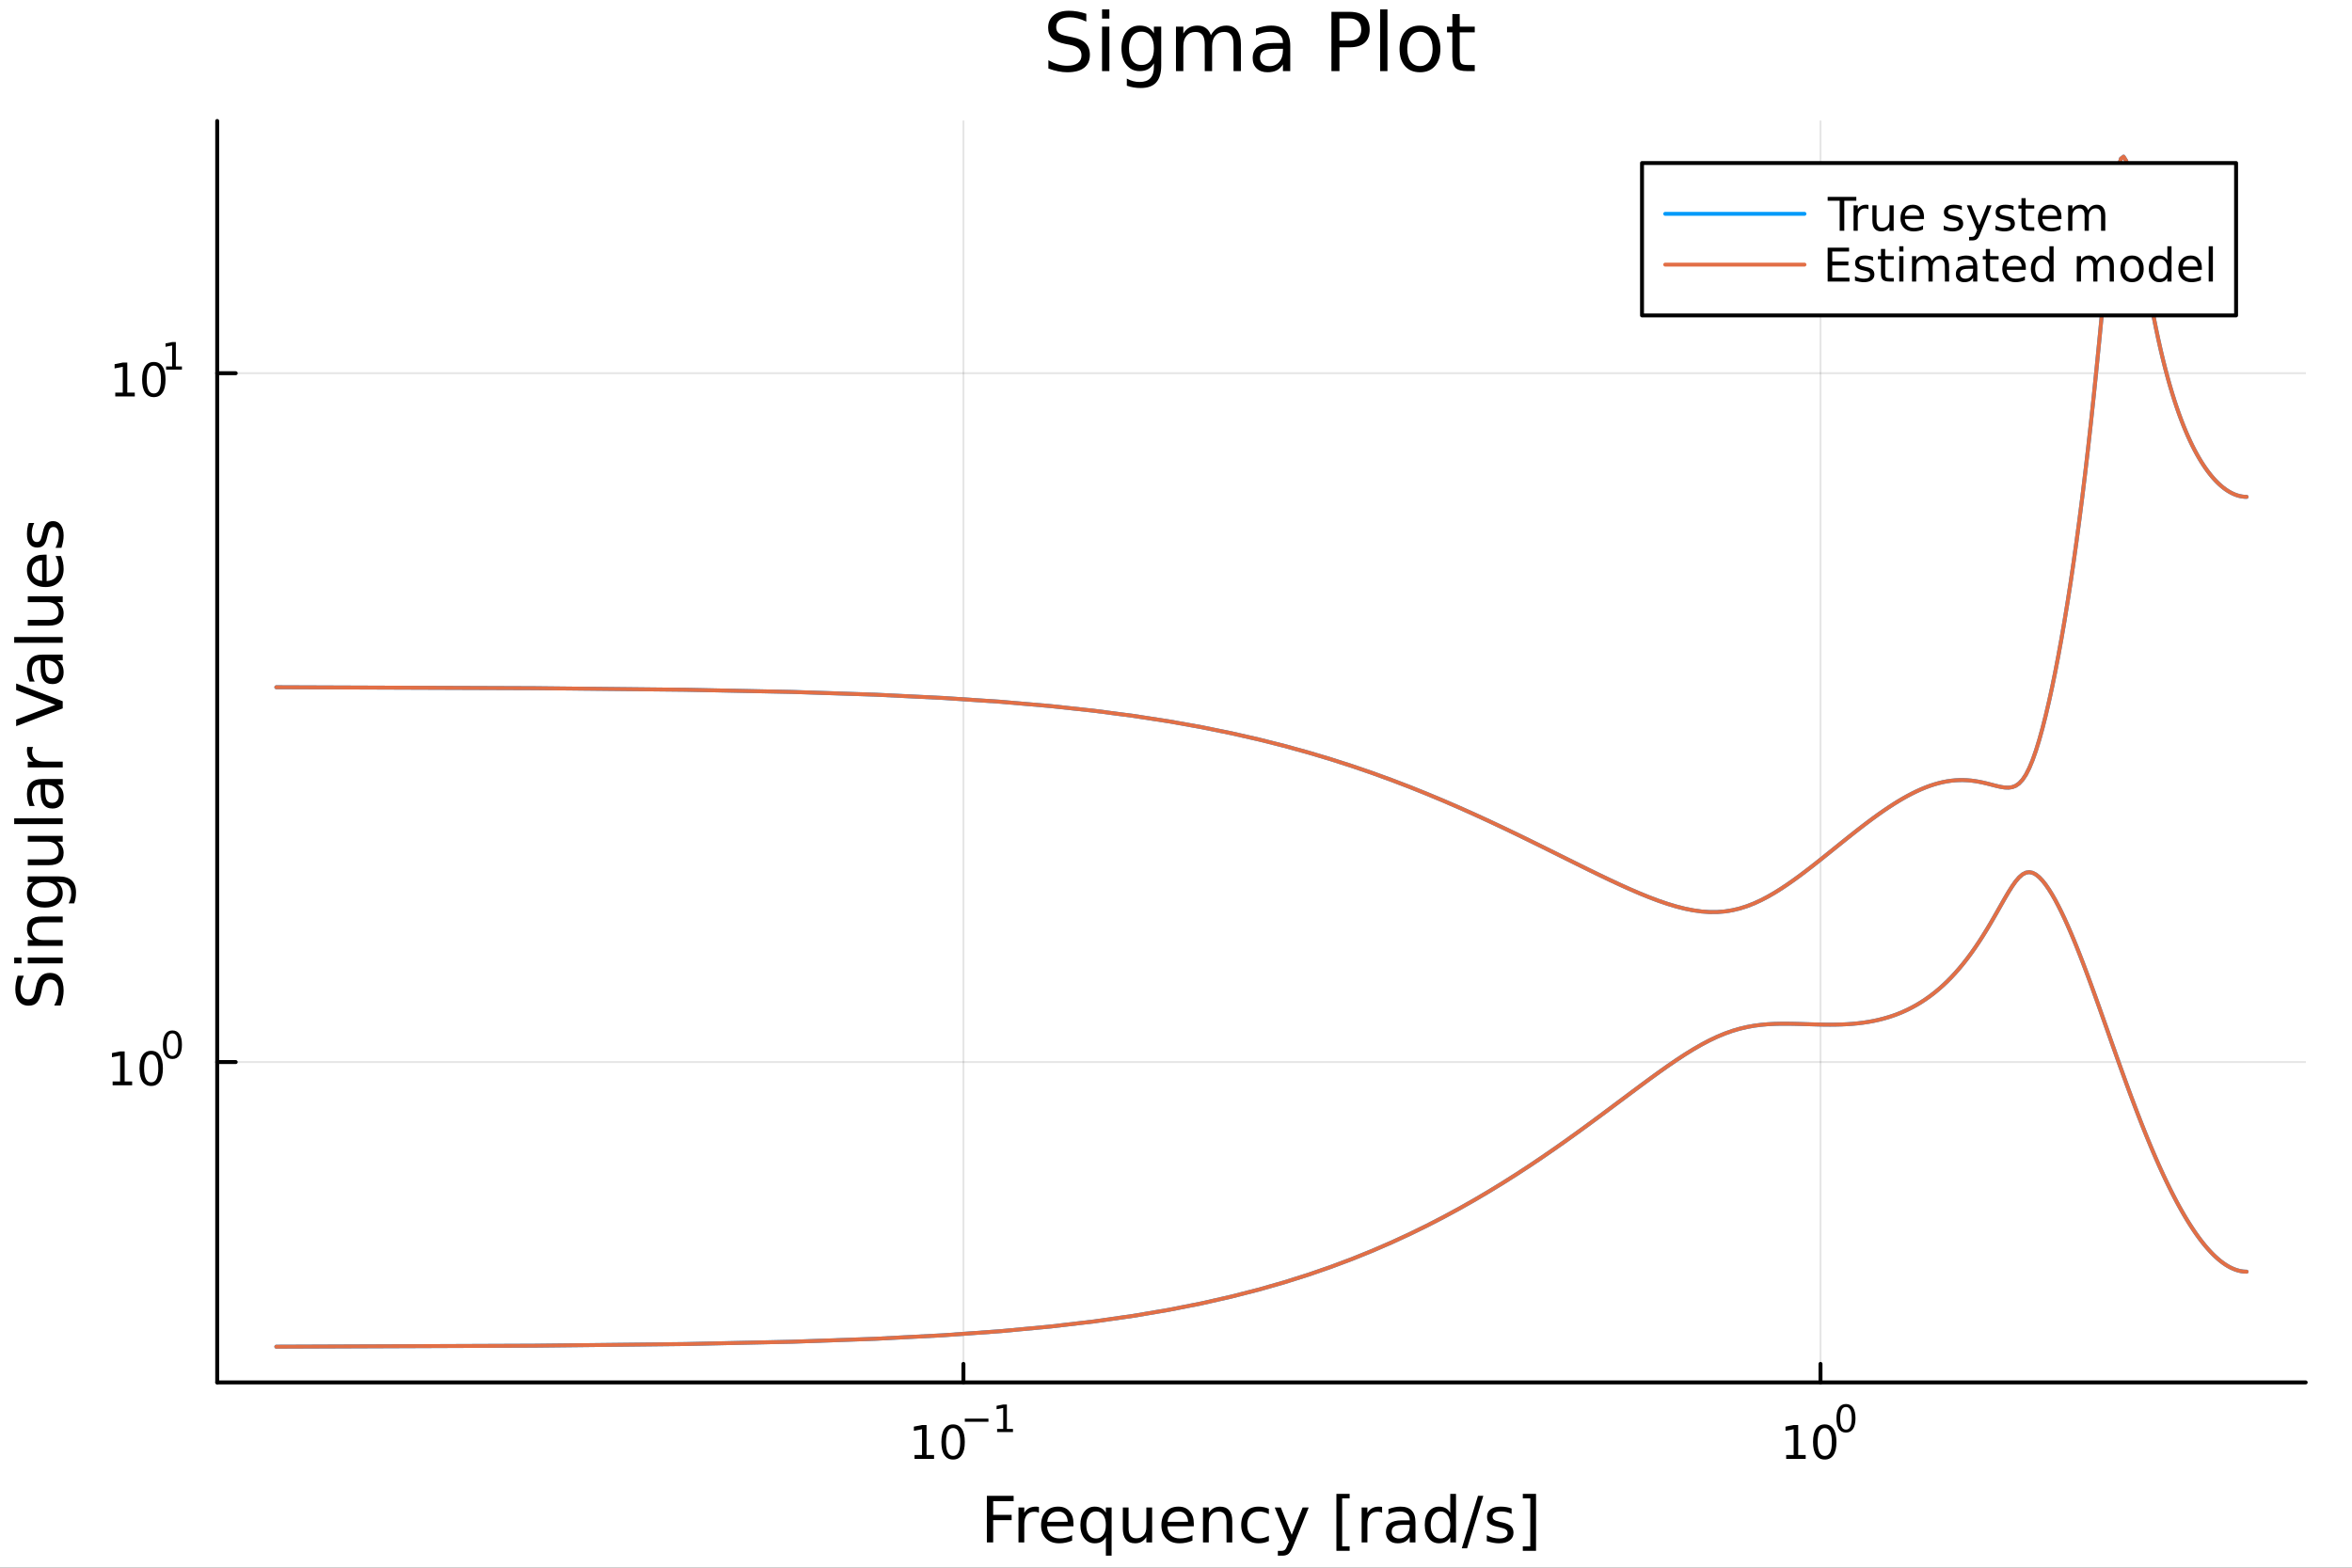 <?xml version="1.0" encoding="utf-8"?>
<svg xmlns="http://www.w3.org/2000/svg" xmlns:xlink="http://www.w3.org/1999/xlink" width="600" height="400" viewBox="0 0 2400 1600">
<rect x="0" y="0" width="2400" height="1600" fill="#333333" stroke="none"/>
<defs>
  <clipPath id="clip430">
    <rect x="0" y="0" width="2400" height="1600"/>
  </clipPath>
</defs>
<path clip-path="url(#clip430)" d="M0 1600 L2400 1600 L2400 0 L0 0  Z" fill="#ffffff" fill-rule="evenodd" fill-opacity="1"/>
<defs>
  <clipPath id="clip431">
    <rect x="480" y="0" width="1681" height="1600"/>
  </clipPath>
</defs>
<path clip-path="url(#clip430)" d="M221.637 1410.9 L2352.76 1410.9 L2352.76 123.472 L221.637 123.472  Z" fill="#ffffff" fill-rule="evenodd" fill-opacity="1"/>
<defs>
  <clipPath id="clip432">
    <rect x="221" y="123" width="2132" height="1288"/>
  </clipPath>
</defs>
<polyline clip-path="url(#clip432)" style="stroke:#000000; stroke-linecap:round; stroke-linejoin:round; stroke-width:2; stroke-opacity:0.1; fill:none" points="983.091,1410.9 983.091,123.472 "/>
<polyline clip-path="url(#clip432)" style="stroke:#000000; stroke-linecap:round; stroke-linejoin:round; stroke-width:2; stroke-opacity:0.1; fill:none" points="1857.65,1410.9 1857.65,123.472 "/>
<polyline clip-path="url(#clip432)" style="stroke:#000000; stroke-linecap:round; stroke-linejoin:round; stroke-width:2; stroke-opacity:0.1; fill:none" points="221.637,1083.95 2352.76,1083.95 "/>
<polyline clip-path="url(#clip432)" style="stroke:#000000; stroke-linecap:round; stroke-linejoin:round; stroke-width:2; stroke-opacity:0.1; fill:none" points="221.637,380.91 2352.76,380.91 "/>
<polyline clip-path="url(#clip430)" style="stroke:#000000; stroke-linecap:round; stroke-linejoin:round; stroke-width:4; stroke-opacity:1; fill:none" points="221.637,1410.9 2352.76,1410.9 "/>
<polyline clip-path="url(#clip430)" style="stroke:#000000; stroke-linecap:round; stroke-linejoin:round; stroke-width:4; stroke-opacity:1; fill:none" points="983.091,1410.9 983.091,1392 "/>
<polyline clip-path="url(#clip430)" style="stroke:#000000; stroke-linecap:round; stroke-linejoin:round; stroke-width:4; stroke-opacity:1; fill:none" points="1857.65,1410.9 1857.65,1392 "/>
<path clip-path="url(#clip430)" d="M933.206 1485.02 L940.845 1485.02 L940.845 1458.66 L932.535 1460.32 L932.535 1456.06 L940.799 1454.4 L945.475 1454.4 L945.475 1485.02 L953.113 1485.02 L953.113 1488.96 L933.206 1488.96 L933.206 1485.02 Z" fill="#000000" fill-rule="nonzero" fill-opacity="1" /><path clip-path="url(#clip430)" d="M972.558 1457.48 Q968.947 1457.48 967.118 1461.04 Q965.312 1464.58 965.312 1471.71 Q965.312 1478.82 967.118 1482.38 Q968.947 1485.92 972.558 1485.92 Q976.192 1485.92 977.998 1482.38 Q979.826 1478.82 979.826 1471.71 Q979.826 1464.58 977.998 1461.04 Q976.192 1457.48 972.558 1457.48 M972.558 1453.77 Q978.368 1453.77 981.424 1458.38 Q984.502 1462.96 984.502 1471.71 Q984.502 1480.44 981.424 1485.04 Q978.368 1489.63 972.558 1489.63 Q966.748 1489.63 963.669 1485.04 Q960.613 1480.44 960.613 1471.71 Q960.613 1462.96 963.669 1458.38 Q966.748 1453.77 972.558 1453.77 Z" fill="#000000" fill-rule="nonzero" fill-opacity="1" /><path clip-path="url(#clip430)" d="M984.502 1447.87 L1008.61 1447.87 L1008.61 1451.07 L984.502 1451.07 L984.502 1447.87 Z" fill="#000000" fill-rule="nonzero" fill-opacity="1" /><path clip-path="url(#clip430)" d="M1017.47 1458.35 L1023.68 1458.35 L1023.68 1436.93 L1016.93 1438.28 L1016.93 1434.82 L1023.64 1433.47 L1027.44 1433.47 L1027.44 1458.35 L1033.65 1458.35 L1033.65 1461.55 L1017.47 1461.55 L1017.47 1458.35 Z" fill="#000000" fill-rule="nonzero" fill-opacity="1" /><path clip-path="url(#clip430)" d="M1822.64 1485.02 L1830.27 1485.02 L1830.27 1458.66 L1821.96 1460.32 L1821.96 1456.06 L1830.23 1454.4 L1834.9 1454.4 L1834.9 1485.02 L1842.54 1485.02 L1842.54 1488.96 L1822.64 1488.96 L1822.64 1485.02 Z" fill="#000000" fill-rule="nonzero" fill-opacity="1" /><path clip-path="url(#clip430)" d="M1861.99 1457.48 Q1858.38 1457.48 1856.55 1461.04 Q1854.74 1464.58 1854.74 1471.71 Q1854.74 1478.82 1856.55 1482.38 Q1858.38 1485.92 1861.99 1485.92 Q1865.62 1485.92 1867.43 1482.38 Q1869.26 1478.82 1869.26 1471.71 Q1869.26 1464.58 1867.43 1461.04 Q1865.62 1457.48 1861.99 1457.48 M1861.99 1453.77 Q1867.8 1453.77 1870.85 1458.38 Q1873.93 1462.96 1873.93 1471.71 Q1873.93 1480.44 1870.85 1485.04 Q1867.8 1489.63 1861.99 1489.63 Q1856.18 1489.63 1853.1 1485.04 Q1850.04 1480.44 1850.04 1471.71 Q1850.04 1462.96 1853.1 1458.38 Q1856.18 1453.77 1861.99 1453.77 Z" fill="#000000" fill-rule="nonzero" fill-opacity="1" /><path clip-path="url(#clip430)" d="M1883.64 1435.97 Q1880.7 1435.97 1879.22 1438.86 Q1877.75 1441.74 1877.75 1447.53 Q1877.75 1453.31 1879.22 1456.2 Q1880.7 1459.08 1883.64 1459.08 Q1886.59 1459.08 1888.06 1456.2 Q1889.54 1453.31 1889.54 1447.53 Q1889.54 1441.74 1888.06 1438.86 Q1886.59 1435.97 1883.64 1435.97 M1883.64 1432.96 Q1888.36 1432.96 1890.84 1436.7 Q1893.34 1440.43 1893.34 1447.53 Q1893.34 1454.62 1890.84 1458.37 Q1888.36 1462.09 1883.64 1462.09 Q1878.92 1462.09 1876.41 1458.37 Q1873.93 1454.62 1873.93 1447.53 Q1873.93 1440.43 1876.41 1436.7 Q1878.92 1432.96 1883.64 1432.96 Z" fill="#000000" fill-rule="nonzero" fill-opacity="1" /><path clip-path="url(#clip430)" d="M1007.01 1526.67 L1034.32 1526.67 L1034.32 1532.08 L1013.44 1532.08 L1013.44 1546.08 L1032.28 1546.08 L1032.28 1551.49 L1013.44 1551.49 L1013.44 1574.19 L1007.01 1574.19 L1007.01 1526.67 Z" fill="#000000" fill-rule="nonzero" fill-opacity="1" /><path clip-path="url(#clip430)" d="M1060.16 1544.01 Q1059.18 1543.44 1058 1543.18 Q1056.85 1542.9 1055.45 1542.9 Q1050.49 1542.9 1047.81 1546.14 Q1045.17 1549.36 1045.17 1555.41 L1045.17 1574.19 L1039.28 1574.19 L1039.28 1538.54 L1045.17 1538.54 L1045.17 1544.08 Q1047.02 1540.83 1049.98 1539.27 Q1052.94 1537.68 1057.17 1537.68 Q1057.78 1537.68 1058.51 1537.77 Q1059.24 1537.84 1060.13 1538 L1060.16 1544.01 Z" fill="#000000" fill-rule="nonzero" fill-opacity="1" /><path clip-path="url(#clip430)" d="M1095.37 1554.9 L1095.37 1557.76 L1068.44 1557.76 Q1068.82 1563.81 1072.07 1566.99 Q1075.35 1570.14 1081.17 1570.14 Q1084.54 1570.14 1087.7 1569.32 Q1090.88 1568.49 1094 1566.83 L1094 1572.37 Q1090.85 1573.71 1087.54 1574.41 Q1084.23 1575.11 1080.82 1575.11 Q1072.29 1575.11 1067.29 1570.14 Q1062.33 1565.18 1062.33 1556.71 Q1062.33 1547.96 1067.04 1542.83 Q1071.78 1537.68 1079.8 1537.68 Q1087 1537.68 1091.16 1542.33 Q1095.37 1546.94 1095.37 1554.9 M1089.51 1553.18 Q1089.45 1548.37 1086.8 1545.51 Q1084.19 1542.64 1079.87 1542.64 Q1074.96 1542.64 1072 1545.41 Q1069.08 1548.18 1068.63 1553.21 L1089.51 1553.18 Z" fill="#000000" fill-rule="nonzero" fill-opacity="1" /><path clip-path="url(#clip430)" d="M1108.48 1556.39 Q1108.48 1562.85 1111.12 1566.55 Q1113.79 1570.21 1118.44 1570.21 Q1123.09 1570.21 1125.76 1566.55 Q1128.44 1562.85 1128.44 1556.39 Q1128.44 1549.93 1125.76 1546.27 Q1123.09 1542.58 1118.44 1542.58 Q1113.79 1542.58 1111.12 1546.27 Q1108.48 1549.93 1108.48 1556.39 M1128.44 1568.84 Q1126.59 1572.02 1123.76 1573.58 Q1120.96 1575.11 1117.01 1575.11 Q1110.55 1575.11 1106.47 1569.95 Q1102.43 1564.8 1102.43 1556.39 Q1102.43 1547.99 1106.47 1542.83 Q1110.55 1537.68 1117.01 1537.68 Q1120.96 1537.68 1123.76 1539.24 Q1126.59 1540.77 1128.44 1543.95 L1128.44 1538.54 L1134.29 1538.54 L1134.29 1587.74 L1128.44 1587.74 L1128.44 1568.84 Z" fill="#000000" fill-rule="nonzero" fill-opacity="1" /><path clip-path="url(#clip430)" d="M1145.75 1560.12 L1145.75 1538.54 L1151.61 1538.54 L1151.61 1559.89 Q1151.61 1564.96 1153.58 1567.5 Q1155.55 1570.02 1159.5 1570.02 Q1164.24 1570.02 1166.98 1566.99 Q1169.75 1563.97 1169.75 1558.75 L1169.75 1538.54 L1175.61 1538.54 L1175.61 1574.19 L1169.75 1574.19 L1169.75 1568.71 Q1167.62 1571.96 1164.78 1573.55 Q1161.98 1575.11 1158.26 1575.11 Q1152.12 1575.11 1148.93 1571.29 Q1145.75 1567.47 1145.75 1560.12 M1160.49 1537.68 L1160.49 1537.68 Z" fill="#000000" fill-rule="nonzero" fill-opacity="1" /><path clip-path="url(#clip430)" d="M1218.16 1554.9 L1218.16 1557.76 L1191.23 1557.76 Q1191.62 1563.81 1194.86 1566.99 Q1198.14 1570.14 1203.96 1570.14 Q1207.34 1570.14 1210.49 1569.32 Q1213.67 1568.49 1216.79 1566.83 L1216.79 1572.37 Q1213.64 1573.71 1210.33 1574.41 Q1207.02 1575.11 1203.61 1575.11 Q1195.08 1575.11 1190.09 1570.14 Q1185.12 1565.18 1185.12 1556.71 Q1185.12 1547.96 1189.83 1542.83 Q1194.58 1537.68 1202.6 1537.68 Q1209.79 1537.68 1213.96 1542.33 Q1218.16 1546.94 1218.16 1554.9 M1212.3 1553.18 Q1212.24 1548.37 1209.6 1545.51 Q1206.99 1542.64 1202.66 1542.64 Q1197.76 1542.64 1194.8 1545.41 Q1191.87 1548.18 1191.42 1553.21 L1212.3 1553.18 Z" fill="#000000" fill-rule="nonzero" fill-opacity="1" /><path clip-path="url(#clip430)" d="M1257.4 1552.67 L1257.4 1574.19 L1251.55 1574.19 L1251.55 1552.86 Q1251.55 1547.8 1249.58 1545.29 Q1247.6 1542.77 1243.66 1542.77 Q1238.91 1542.77 1236.18 1545.79 Q1233.44 1548.82 1233.44 1554.04 L1233.44 1574.19 L1227.55 1574.19 L1227.55 1538.54 L1233.44 1538.54 L1233.44 1544.08 Q1235.54 1540.86 1238.37 1539.27 Q1241.24 1537.68 1244.96 1537.68 Q1251.1 1537.68 1254.25 1541.5 Q1257.4 1545.29 1257.4 1552.67 Z" fill="#000000" fill-rule="nonzero" fill-opacity="1" /><path clip-path="url(#clip430)" d="M1294.74 1539.91 L1294.74 1545.38 Q1292.26 1544.01 1289.74 1543.34 Q1287.26 1542.64 1284.71 1542.64 Q1279.02 1542.64 1275.87 1546.27 Q1272.71 1549.87 1272.71 1556.39 Q1272.71 1562.92 1275.87 1566.55 Q1279.02 1570.14 1284.71 1570.14 Q1287.26 1570.14 1289.74 1569.47 Q1292.26 1568.77 1294.74 1567.41 L1294.74 1572.82 Q1292.29 1573.96 1289.65 1574.54 Q1287.04 1575.11 1284.08 1575.11 Q1276.02 1575.11 1271.28 1570.05 Q1266.54 1564.99 1266.54 1556.39 Q1266.54 1547.67 1271.31 1542.68 Q1276.12 1537.68 1284.46 1537.68 Q1287.16 1537.68 1289.74 1538.25 Q1292.32 1538.79 1294.74 1539.91 Z" fill="#000000" fill-rule="nonzero" fill-opacity="1" /><path clip-path="url(#clip430)" d="M1319.76 1577.5 Q1317.27 1583.86 1314.92 1585.8 Q1312.56 1587.74 1308.62 1587.74 L1303.94 1587.74 L1303.94 1582.84 L1307.38 1582.84 Q1309.79 1582.84 1311.13 1581.7 Q1312.47 1580.55 1314.09 1576.29 L1315.14 1573.61 L1300.72 1538.54 L1306.93 1538.54 L1318.07 1566.42 L1329.21 1538.54 L1335.42 1538.54 L1319.76 1577.5 Z" fill="#000000" fill-rule="nonzero" fill-opacity="1" /><path clip-path="url(#clip430)" d="M1363.68 1524.66 L1377.18 1524.66 L1377.18 1529.21 L1369.54 1529.21 L1369.54 1578.23 L1377.18 1578.23 L1377.18 1582.78 L1363.68 1582.78 L1363.68 1524.66 Z" fill="#000000" fill-rule="nonzero" fill-opacity="1" /><path clip-path="url(#clip430)" d="M1410.31 1544.01 Q1409.32 1543.44 1408.14 1543.18 Q1407 1542.9 1405.6 1542.9 Q1400.63 1542.9 1397.96 1546.14 Q1395.32 1549.36 1395.32 1555.41 L1395.32 1574.19 L1389.43 1574.19 L1389.43 1538.54 L1395.32 1538.54 L1395.32 1544.08 Q1397.16 1540.83 1400.12 1539.27 Q1403.08 1537.68 1407.32 1537.68 Q1407.92 1537.68 1408.65 1537.77 Q1409.39 1537.84 1410.28 1538 L1410.31 1544.01 Z" fill="#000000" fill-rule="nonzero" fill-opacity="1" /><path clip-path="url(#clip430)" d="M1432.65 1556.27 Q1425.56 1556.27 1422.82 1557.89 Q1420.08 1559.51 1420.08 1563.43 Q1420.08 1566.55 1422.12 1568.39 Q1424.19 1570.21 1427.72 1570.21 Q1432.59 1570.21 1435.52 1566.77 Q1438.48 1563.3 1438.48 1557.57 L1438.48 1556.27 L1432.65 1556.27 M1444.33 1553.85 L1444.33 1574.19 L1438.48 1574.19 L1438.48 1568.77 Q1436.47 1572.02 1433.48 1573.58 Q1430.49 1575.11 1426.16 1575.11 Q1420.69 1575.11 1417.44 1572.05 Q1414.22 1568.97 1414.22 1563.81 Q1414.22 1557.79 1418.23 1554.74 Q1422.28 1551.68 1430.27 1551.68 L1438.48 1551.68 L1438.48 1551.11 Q1438.48 1547.07 1435.8 1544.87 Q1433.16 1542.64 1428.36 1542.64 Q1425.3 1542.64 1422.4 1543.38 Q1419.51 1544.11 1416.83 1545.57 L1416.83 1540.16 Q1420.05 1538.92 1423.07 1538.31 Q1426.1 1537.68 1428.96 1537.68 Q1436.7 1537.68 1440.51 1541.69 Q1444.33 1545.7 1444.33 1553.85 Z" fill="#000000" fill-rule="nonzero" fill-opacity="1" /><path clip-path="url(#clip430)" d="M1479.85 1543.95 L1479.85 1524.66 L1485.71 1524.66 L1485.71 1574.19 L1479.85 1574.19 L1479.85 1568.84 Q1478.01 1572.02 1475.18 1573.58 Q1472.37 1575.11 1468.43 1575.11 Q1461.97 1575.11 1457.89 1569.95 Q1453.85 1564.8 1453.85 1556.39 Q1453.85 1547.99 1457.89 1542.83 Q1461.97 1537.68 1468.43 1537.68 Q1472.37 1537.68 1475.18 1539.24 Q1478.01 1540.77 1479.85 1543.95 M1459.9 1556.39 Q1459.9 1562.85 1462.54 1566.55 Q1465.21 1570.21 1469.86 1570.21 Q1474.51 1570.21 1477.18 1566.55 Q1479.85 1562.85 1479.85 1556.39 Q1479.85 1549.93 1477.18 1546.27 Q1474.51 1542.58 1469.86 1542.58 Q1465.21 1542.58 1462.54 1546.27 Q1459.9 1549.93 1459.9 1556.39 Z" fill="#000000" fill-rule="nonzero" fill-opacity="1" /><path clip-path="url(#clip430)" d="M1508.18 1526.67 L1513.59 1526.67 L1497.04 1580.23 L1491.63 1580.23 L1508.18 1526.67 Z" fill="#000000" fill-rule="nonzero" fill-opacity="1" /><path clip-path="url(#clip430)" d="M1542.46 1539.59 L1542.46 1545.13 Q1539.98 1543.85 1537.31 1543.22 Q1534.63 1542.58 1531.77 1542.58 Q1527.41 1542.58 1525.21 1543.92 Q1523.05 1545.25 1523.05 1547.93 Q1523.05 1549.96 1524.61 1551.14 Q1526.17 1552.29 1530.88 1553.34 L1532.88 1553.78 Q1539.12 1555.12 1541.73 1557.57 Q1544.37 1559.99 1544.37 1564.35 Q1544.37 1569.32 1540.42 1572.21 Q1536.51 1575.11 1529.63 1575.11 Q1526.77 1575.11 1523.65 1574.54 Q1520.56 1573.99 1517.13 1572.88 L1517.13 1566.83 Q1520.37 1568.52 1523.52 1569.38 Q1526.67 1570.21 1529.76 1570.21 Q1533.9 1570.21 1536.13 1568.81 Q1538.36 1567.37 1538.36 1564.8 Q1538.36 1562.41 1536.73 1561.14 Q1535.14 1559.86 1529.7 1558.68 L1527.66 1558.21 Q1522.22 1557.06 1519.8 1554.71 Q1517.38 1552.32 1517.38 1548.18 Q1517.38 1543.15 1520.95 1540.42 Q1524.51 1537.68 1531.07 1537.68 Q1534.31 1537.68 1537.18 1538.16 Q1540.04 1538.63 1542.46 1539.59 Z" fill="#000000" fill-rule="nonzero" fill-opacity="1" /><path clip-path="url(#clip430)" d="M1567.38 1524.66 L1567.38 1582.78 L1553.89 1582.78 L1553.89 1578.23 L1561.49 1578.23 L1561.49 1529.21 L1553.89 1529.21 L1553.89 1524.66 L1567.38 1524.66 Z" fill="#000000" fill-rule="nonzero" fill-opacity="1" /><polyline clip-path="url(#clip430)" style="stroke:#000000; stroke-linecap:round; stroke-linejoin:round; stroke-width:4; stroke-opacity:1; fill:none" points="221.637,1410.9 221.637,123.472 "/>
<polyline clip-path="url(#clip430)" style="stroke:#000000; stroke-linecap:round; stroke-linejoin:round; stroke-width:4; stroke-opacity:1; fill:none" points="221.637,1083.95 240.535,1083.95 "/>
<polyline clip-path="url(#clip430)" style="stroke:#000000; stroke-linecap:round; stroke-linejoin:round; stroke-width:4; stroke-opacity:1; fill:none" points="221.637,380.91 240.535,380.91 "/>
<path clip-path="url(#clip430)" d="M114.931 1103.74 L122.57 1103.74 L122.57 1077.38 L114.26 1079.04 L114.26 1074.78 L122.524 1073.12 L127.2 1073.12 L127.2 1103.74 L134.839 1103.74 L134.839 1107.68 L114.931 1107.68 L114.931 1103.74 Z" fill="#000000" fill-rule="nonzero" fill-opacity="1" /><path clip-path="url(#clip430)" d="M154.283 1076.2 Q150.672 1076.2 148.843 1079.76 Q147.038 1083.3 147.038 1090.43 Q147.038 1097.54 148.843 1101.1 Q150.672 1104.65 154.283 1104.65 Q157.917 1104.65 159.723 1101.1 Q161.552 1097.54 161.552 1090.43 Q161.552 1083.3 159.723 1079.76 Q157.917 1076.2 154.283 1076.2 M154.283 1072.49 Q160.093 1072.49 163.149 1077.1 Q166.227 1081.68 166.227 1090.43 Q166.227 1099.16 163.149 1103.77 Q160.093 1108.35 154.283 1108.35 Q148.473 1108.35 145.394 1103.77 Q142.339 1099.16 142.339 1090.43 Q142.339 1081.68 145.394 1077.1 Q148.473 1072.49 154.283 1072.49 Z" fill="#000000" fill-rule="nonzero" fill-opacity="1" /><path clip-path="url(#clip430)" d="M175.932 1054.69 Q172.998 1054.69 171.512 1057.59 Q170.045 1060.46 170.045 1066.26 Q170.045 1072.03 171.512 1074.93 Q172.998 1077.8 175.932 1077.8 Q178.885 1077.8 180.352 1074.93 Q181.838 1072.03 181.838 1066.26 Q181.838 1060.46 180.352 1057.59 Q178.885 1054.69 175.932 1054.69 M175.932 1051.68 Q180.653 1051.68 183.136 1055.42 Q185.637 1059.15 185.637 1066.26 Q185.637 1073.35 183.136 1077.09 Q180.653 1080.81 175.932 1080.81 Q171.212 1080.81 168.71 1077.09 Q166.227 1073.35 166.227 1066.26 Q166.227 1059.15 168.71 1055.42 Q171.212 1051.68 175.932 1051.68 Z" fill="#000000" fill-rule="nonzero" fill-opacity="1" /><path clip-path="url(#clip430)" d="M117.621 400.702 L125.26 400.702 L125.26 374.337 L116.95 376.003 L116.95 371.744 L125.214 370.077 L129.889 370.077 L129.889 400.702 L137.528 400.702 L137.528 404.637 L117.621 404.637 L117.621 400.702 Z" fill="#000000" fill-rule="nonzero" fill-opacity="1" /><path clip-path="url(#clip430)" d="M156.973 373.156 Q153.362 373.156 151.533 376.721 Q149.727 380.262 149.727 387.392 Q149.727 394.498 151.533 398.063 Q153.362 401.605 156.973 401.605 Q160.607 401.605 162.412 398.063 Q164.241 394.498 164.241 387.392 Q164.241 380.262 162.412 376.721 Q160.607 373.156 156.973 373.156 M156.973 369.452 Q162.783 369.452 165.838 374.059 Q168.917 378.642 168.917 387.392 Q168.917 396.119 165.838 400.725 Q162.783 405.309 156.973 405.309 Q151.162 405.309 148.084 400.725 Q145.028 396.119 145.028 387.392 Q145.028 378.642 148.084 374.059 Q151.162 369.452 156.973 369.452 Z" fill="#000000" fill-rule="nonzero" fill-opacity="1" /><path clip-path="url(#clip430)" d="M169.462 374.03 L175.669 374.03 L175.669 352.608 L168.917 353.962 L168.917 350.501 L175.631 349.147 L179.431 349.147 L179.431 374.03 L185.637 374.03 L185.637 377.227 L169.462 377.227 L169.462 374.03 Z" fill="#000000" fill-rule="nonzero" fill-opacity="1" /><path clip-path="url(#clip430)" d="M18.044 995.825 L24.314 995.825 Q22.563 999.485 21.704 1002.73 Q20.845 1005.98 20.845 1009 Q20.845 1014.25 22.882 1017.12 Q24.919 1019.95 28.674 1019.95 Q31.826 1019.95 33.449 1018.07 Q35.04 1016.16 36.027 1010.88 L36.823 1007 Q38.191 999.803 41.66 996.398 Q45.098 992.96 50.891 992.96 Q57.798 992.96 61.362 997.607 Q64.927 1002.22 64.927 1011.17 Q64.927 1014.54 64.163 1018.36 Q63.399 1022.15 61.904 1026.22 L55.283 1026.22 Q57.479 1022.31 58.593 1018.55 Q59.707 1014.79 59.707 1011.17 Q59.707 1005.66 57.543 1002.67 Q55.379 999.676 51.368 999.676 Q47.867 999.676 45.894 1001.84 Q43.92 1003.97 42.934 1008.87 L42.17 1012.79 Q40.737 1019.98 37.682 1023.2 Q34.626 1026.41 29.184 1026.41 Q22.882 1026.41 19.253 1021.99 Q15.625 1017.53 15.625 1009.73 Q15.625 1006.39 16.23 1002.92 Q16.834 999.453 18.044 995.825 Z" fill="#000000" fill-rule="nonzero" fill-opacity="1" /><path clip-path="url(#clip430)" d="M28.356 983.189 L28.356 977.332 L64.004 977.332 L64.004 983.189 L28.356 983.189 M14.479 983.189 L14.479 977.332 L21.895 977.332 L21.895 983.189 L14.479 983.189 Z" fill="#000000" fill-rule="nonzero" fill-opacity="1" /><path clip-path="url(#clip430)" d="M42.488 935.446 L64.004 935.446 L64.004 941.302 L42.679 941.302 Q37.618 941.302 35.104 943.276 Q32.589 945.249 32.589 949.196 Q32.589 953.938 35.613 956.676 Q38.637 959.413 43.857 959.413 L64.004 959.413 L64.004 965.301 L28.356 965.301 L28.356 959.413 L33.894 959.413 Q30.68 957.312 29.088 954.479 Q27.497 951.615 27.497 947.891 Q27.497 941.748 31.316 938.597 Q35.104 935.446 42.488 935.446 Z" fill="#000000" fill-rule="nonzero" fill-opacity="1" /><path clip-path="url(#clip430)" d="M45.766 900.307 Q39.401 900.307 35.9 902.949 Q32.398 905.559 32.398 910.301 Q32.398 915.012 35.9 917.654 Q39.401 920.264 45.766 920.264 Q52.1 920.264 55.601 917.654 Q59.103 915.012 59.103 910.301 Q59.103 905.559 55.601 902.949 Q52.1 900.307 45.766 900.307 M59.58 894.451 Q68.683 894.451 73.107 898.493 Q77.563 902.535 77.563 910.874 Q77.563 913.962 77.086 916.699 Q76.64 919.436 75.685 922.014 L69.988 922.014 Q71.388 919.436 72.057 916.922 Q72.725 914.407 72.725 911.797 Q72.725 906.036 69.701 903.172 Q66.71 900.307 60.63 900.307 L57.734 900.307 Q60.885 902.121 62.445 904.954 Q64.004 907.787 64.004 911.734 Q64.004 918.29 59.007 922.301 Q54.01 926.311 45.766 926.311 Q37.491 926.311 32.494 922.301 Q27.497 918.29 27.497 911.734 Q27.497 907.787 29.056 904.954 Q30.616 902.121 33.767 900.307 L28.356 900.307 L28.356 894.451 L59.58 894.451 Z" fill="#000000" fill-rule="nonzero" fill-opacity="1" /><path clip-path="url(#clip430)" d="M49.936 882.993 L28.356 882.993 L28.356 877.136 L49.713 877.136 Q54.774 877.136 57.32 875.163 Q59.835 873.189 59.835 869.243 Q59.835 864.5 56.811 861.763 Q53.787 858.994 48.567 858.994 L28.356 858.994 L28.356 853.137 L64.004 853.137 L64.004 858.994 L58.53 858.994 Q61.776 861.126 63.368 863.959 Q64.927 866.76 64.927 870.484 Q64.927 876.627 61.108 879.81 Q57.288 882.993 49.936 882.993 M27.497 868.256 L27.497 868.256 Z" fill="#000000" fill-rule="nonzero" fill-opacity="1" /><path clip-path="url(#clip430)" d="M14.479 841.074 L14.479 835.218 L64.004 835.218 L64.004 841.074 L14.479 841.074 Z" fill="#000000" fill-rule="nonzero" fill-opacity="1" /><path clip-path="url(#clip430)" d="M46.085 806.763 Q46.085 813.861 47.708 816.598 Q49.331 819.335 53.246 819.335 Q56.365 819.335 58.211 817.298 Q60.026 815.23 60.026 811.697 Q60.026 806.827 56.588 803.899 Q53.119 800.939 47.39 800.939 L46.085 800.939 L46.085 806.763 M43.666 795.082 L64.004 795.082 L64.004 800.939 L58.593 800.939 Q61.84 802.944 63.399 805.936 Q64.927 808.928 64.927 813.256 Q64.927 818.731 61.872 821.977 Q58.784 825.192 53.628 825.192 Q47.612 825.192 44.557 821.181 Q41.501 817.139 41.501 809.15 L41.501 800.939 L40.928 800.939 Q36.886 800.939 34.69 803.612 Q32.462 806.254 32.462 811.06 Q32.462 814.116 33.194 817.012 Q33.926 819.908 35.39 822.582 L29.98 822.582 Q28.738 819.367 28.133 816.344 Q27.497 813.32 27.497 810.455 Q27.497 802.721 31.507 798.902 Q35.518 795.082 43.666 795.082 Z" fill="#000000" fill-rule="nonzero" fill-opacity="1" /><path clip-path="url(#clip430)" d="M33.831 762.362 Q33.258 763.349 33.003 764.527 Q32.717 765.673 32.717 767.073 Q32.717 772.038 35.963 774.712 Q39.178 777.354 45.225 777.354 L64.004 777.354 L64.004 783.242 L28.356 783.242 L28.356 777.354 L33.894 777.354 Q30.648 775.508 29.088 772.547 Q27.497 769.587 27.497 765.354 Q27.497 764.75 27.592 764.017 Q27.656 763.285 27.815 762.394 L33.831 762.362 Z" fill="#000000" fill-rule="nonzero" fill-opacity="1" /><path clip-path="url(#clip430)" d="M64.004 722.99 L16.484 741.133 L16.484 734.417 L56.493 719.362 L16.484 704.275 L16.484 697.591 L64.004 715.702 L64.004 722.99 Z" fill="#000000" fill-rule="nonzero" fill-opacity="1" /><path clip-path="url(#clip430)" d="M46.085 679.767 Q46.085 686.865 47.708 689.602 Q49.331 692.34 53.246 692.34 Q56.365 692.34 58.211 690.303 Q60.026 688.234 60.026 684.701 Q60.026 679.831 56.588 676.903 Q53.119 673.943 47.39 673.943 L46.085 673.943 L46.085 679.767 M43.666 668.086 L64.004 668.086 L64.004 673.943 L58.593 673.943 Q61.84 675.948 63.399 678.94 Q64.927 681.932 64.927 686.26 Q64.927 691.735 61.872 694.981 Q58.784 698.196 53.628 698.196 Q47.612 698.196 44.557 694.186 Q41.501 690.143 41.501 682.154 L41.501 673.943 L40.928 673.943 Q36.886 673.943 34.69 676.616 Q32.462 679.258 32.462 684.064 Q32.462 687.12 33.194 690.016 Q33.926 692.913 35.39 695.586 L29.98 695.586 Q28.738 692.371 28.133 689.348 Q27.497 686.324 27.497 683.459 Q27.497 675.725 31.507 671.906 Q35.518 668.086 43.666 668.086 Z" fill="#000000" fill-rule="nonzero" fill-opacity="1" /><path clip-path="url(#clip430)" d="M14.479 656.023 L14.479 650.167 L64.004 650.167 L64.004 656.023 L14.479 656.023 Z" fill="#000000" fill-rule="nonzero" fill-opacity="1" /><path clip-path="url(#clip430)" d="M49.936 638.518 L28.356 638.518 L28.356 632.661 L49.713 632.661 Q54.774 632.661 57.32 630.688 Q59.835 628.714 59.835 624.768 Q59.835 620.025 56.811 617.288 Q53.787 614.519 48.567 614.519 L28.356 614.519 L28.356 608.662 L64.004 608.662 L64.004 614.519 L58.53 614.519 Q61.776 616.651 63.368 619.484 Q64.927 622.285 64.927 626.009 Q64.927 632.152 61.108 635.335 Q57.288 638.518 49.936 638.518 M27.497 623.781 L27.497 623.781 Z" fill="#000000" fill-rule="nonzero" fill-opacity="1" /><path clip-path="url(#clip430)" d="M44.716 566.108 L47.581 566.108 L47.581 593.035 Q53.628 592.653 56.811 589.406 Q59.962 586.128 59.962 580.303 Q59.962 576.929 59.134 573.778 Q58.307 570.595 56.652 567.476 L62.19 567.476 Q63.527 570.627 64.227 573.937 Q64.927 577.248 64.927 580.653 Q64.927 589.183 59.962 594.18 Q54.997 599.146 46.53 599.146 Q37.777 599.146 32.653 594.435 Q27.497 589.693 27.497 581.672 Q27.497 574.479 32.144 570.309 Q36.759 566.108 44.716 566.108 M42.997 571.964 Q38.191 572.028 35.327 574.67 Q32.462 577.279 32.462 581.608 Q32.462 586.51 35.231 589.47 Q38 592.398 43.029 592.844 L42.997 571.964 Z" fill="#000000" fill-rule="nonzero" fill-opacity="1" /><path clip-path="url(#clip430)" d="M29.407 533.77 L34.945 533.77 Q33.672 536.252 33.035 538.926 Q32.398 541.6 32.398 544.464 Q32.398 548.825 33.735 551.021 Q35.072 553.185 37.746 553.185 Q39.783 553.185 40.96 551.626 Q42.106 550.066 43.157 545.355 L43.602 543.35 Q44.939 537.112 47.39 534.502 Q49.809 531.86 54.169 531.86 Q59.134 531.86 62.031 535.807 Q64.927 539.722 64.927 546.597 Q64.927 549.461 64.354 552.58 Q63.813 555.668 62.699 559.105 L56.652 559.105 Q58.339 555.859 59.198 552.708 Q60.026 549.557 60.026 546.469 Q60.026 542.332 58.625 540.104 Q57.193 537.876 54.615 537.876 Q52.228 537.876 50.955 539.499 Q49.681 541.09 48.504 546.533 L48.026 548.57 Q46.88 554.013 44.525 556.432 Q42.138 558.851 38 558.851 Q32.971 558.851 30.234 555.286 Q27.497 551.721 27.497 545.164 Q27.497 541.918 27.974 539.053 Q28.452 536.189 29.407 533.77 Z" fill="#000000" fill-rule="nonzero" fill-opacity="1" /><path clip-path="url(#clip430)" d="M1108.47 14.081 L1108.47 22.061 Q1103.81 19.833 1099.68 18.739 Q1095.55 17.646 1091.7 17.646 Q1085.02 17.646 1081.37 20.238 Q1077.76 22.831 1077.76 27.611 Q1077.76 31.621 1080.15 33.687 Q1082.59 35.713 1089.31 36.969 L1094.25 37.981 Q1103.41 39.723 1107.74 44.139 Q1112.12 48.514 1112.12 55.886 Q1112.12 64.677 1106.2 69.214 Q1100.33 73.751 1088.95 73.751 Q1084.65 73.751 1079.79 72.778 Q1074.97 71.806 1069.78 69.902 L1069.78 61.477 Q1074.77 64.272 1079.55 65.689 Q1084.33 67.107 1088.95 67.107 Q1095.95 67.107 1099.76 64.353 Q1103.57 61.598 1103.57 56.494 Q1103.57 52.038 1100.81 49.526 Q1098.1 47.015 1091.86 45.759 L1086.88 44.787 Q1077.72 42.964 1073.63 39.075 Q1069.54 35.186 1069.54 28.259 Q1069.54 20.238 1075.17 15.62 Q1080.84 11.002 1090.77 11.002 Q1095.02 11.002 1099.44 11.772 Q1103.85 12.542 1108.47 14.081 Z" fill="#000000" fill-rule="nonzero" fill-opacity="1" /><path clip-path="url(#clip430)" d="M1124.55 27.206 L1132.01 27.206 L1132.01 72.576 L1124.55 72.576 L1124.55 27.206 M1124.55 9.544 L1132.01 9.544 L1132.01 18.983 L1124.55 18.983 L1124.55 9.544 Z" fill="#000000" fill-rule="nonzero" fill-opacity="1" /><path clip-path="url(#clip430)" d="M1177.46 49.364 Q1177.46 41.263 1174.1 36.806 Q1170.77 32.35 1164.74 32.35 Q1158.74 32.35 1155.38 36.806 Q1152.06 41.263 1152.06 49.364 Q1152.06 57.426 1155.38 61.882 Q1158.74 66.338 1164.74 66.338 Q1170.77 66.338 1174.1 61.882 Q1177.46 57.426 1177.46 49.364 M1184.91 66.945 Q1184.91 78.531 1179.77 84.162 Q1174.62 89.833 1164.01 89.833 Q1160.08 89.833 1156.6 89.225 Q1153.11 88.658 1149.83 87.443 L1149.83 80.192 Q1153.11 81.974 1156.31 82.825 Q1159.51 83.675 1162.83 83.675 Q1170.17 83.675 1173.81 79.827 Q1177.46 76.019 1177.46 68.282 L1177.46 64.596 Q1175.15 68.606 1171.54 70.591 Q1167.94 72.576 1162.91 72.576 Q1154.57 72.576 1149.47 66.216 Q1144.36 59.856 1144.36 49.364 Q1144.36 38.832 1149.47 32.472 Q1154.57 26.112 1162.91 26.112 Q1167.94 26.112 1171.54 28.097 Q1175.15 30.082 1177.46 34.092 L1177.46 27.206 L1184.91 27.206 L1184.91 66.945 Z" fill="#000000" fill-rule="nonzero" fill-opacity="1" /><path clip-path="url(#clip430)" d="M1235.59 35.915 Q1238.38 30.892 1242.27 28.502 Q1246.16 26.112 1251.43 26.112 Q1258.52 26.112 1262.36 31.095 Q1266.21 36.037 1266.21 45.192 L1266.21 72.576 L1258.72 72.576 L1258.72 45.435 Q1258.72 38.913 1256.41 35.753 Q1254.1 32.594 1249.36 32.594 Q1243.57 32.594 1240.21 36.442 Q1236.84 40.29 1236.84 46.934 L1236.84 72.576 L1229.35 72.576 L1229.35 45.435 Q1229.35 38.873 1227.04 35.753 Q1224.73 32.594 1219.91 32.594 Q1214.2 32.594 1210.84 36.482 Q1207.47 40.331 1207.47 46.934 L1207.47 72.576 L1199.98 72.576 L1199.98 27.206 L1207.47 27.206 L1207.47 34.254 Q1210.03 30.082 1213.59 28.097 Q1217.16 26.112 1222.06 26.112 Q1227 26.112 1230.44 28.624 Q1233.93 31.135 1235.59 35.915 Z" fill="#000000" fill-rule="nonzero" fill-opacity="1" /><path clip-path="url(#clip430)" d="M1301.7 49.769 Q1292.67 49.769 1289.18 51.835 Q1285.7 53.901 1285.7 58.884 Q1285.7 62.854 1288.29 65.203 Q1290.92 67.512 1295.42 67.512 Q1301.62 67.512 1305.34 63.137 Q1309.11 58.722 1309.11 51.43 L1309.11 49.769 L1301.7 49.769 M1316.57 46.691 L1316.57 72.576 L1309.11 72.576 L1309.11 65.689 Q1306.56 69.821 1302.75 71.806 Q1298.94 73.751 1293.43 73.751 Q1286.47 73.751 1282.34 69.862 Q1278.24 65.933 1278.24 59.37 Q1278.24 51.714 1283.35 47.825 Q1288.49 43.936 1298.66 43.936 L1309.11 43.936 L1309.11 43.207 Q1309.11 38.062 1305.71 35.267 Q1302.35 32.431 1296.23 32.431 Q1292.34 32.431 1288.65 33.363 Q1284.97 34.295 1281.57 36.158 L1281.57 29.272 Q1285.66 27.692 1289.51 26.922 Q1293.35 26.112 1297 26.112 Q1306.84 26.112 1311.7 31.216 Q1316.57 36.32 1316.57 46.691 Z" fill="#000000" fill-rule="nonzero" fill-opacity="1" /><path clip-path="url(#clip430)" d="M1366.8 18.82 L1366.8 41.546 L1377.09 41.546 Q1382.8 41.546 1385.92 38.589 Q1389.04 35.632 1389.04 30.163 Q1389.04 24.735 1385.92 21.778 Q1382.8 18.82 1377.09 18.82 L1366.8 18.82 M1358.61 12.096 L1377.09 12.096 Q1387.25 12.096 1392.44 16.714 Q1397.66 21.292 1397.66 30.163 Q1397.66 39.115 1392.44 43.693 Q1387.25 48.271 1377.09 48.271 L1366.8 48.271 L1366.8 72.576 L1358.61 72.576 L1358.61 12.096 Z" fill="#000000" fill-rule="nonzero" fill-opacity="1" /><path clip-path="url(#clip430)" d="M1408.32 9.544 L1415.77 9.544 L1415.77 72.576 L1408.32 72.576 L1408.32 9.544 Z" fill="#000000" fill-rule="nonzero" fill-opacity="1" /><path clip-path="url(#clip430)" d="M1448.95 32.431 Q1442.95 32.431 1439.47 37.131 Q1435.99 41.789 1435.99 49.931 Q1435.99 58.074 1439.43 62.773 Q1442.91 67.431 1448.95 67.431 Q1454.9 67.431 1458.39 62.732 Q1461.87 58.033 1461.87 49.931 Q1461.87 41.87 1458.39 37.171 Q1454.9 32.431 1448.95 32.431 M1448.95 26.112 Q1458.67 26.112 1464.22 32.431 Q1469.77 38.751 1469.77 49.931 Q1469.77 61.071 1464.22 67.431 Q1458.67 73.751 1448.95 73.751 Q1439.19 73.751 1433.64 67.431 Q1428.13 61.071 1428.13 49.931 Q1428.13 38.751 1433.64 32.431 Q1439.19 26.112 1448.95 26.112 Z" fill="#000000" fill-rule="nonzero" fill-opacity="1" /><path clip-path="url(#clip430)" d="M1489.5 14.324 L1489.5 27.206 L1504.85 27.206 L1504.85 32.999 L1489.5 32.999 L1489.5 57.628 Q1489.5 63.178 1491 64.758 Q1492.54 66.338 1497.2 66.338 L1504.85 66.338 L1504.85 72.576 L1497.2 72.576 Q1488.57 72.576 1485.29 69.376 Q1482 66.135 1482 57.628 L1482 32.999 L1476.54 32.999 L1476.54 27.206 L1482 27.206 L1482 14.324 L1489.5 14.324 Z" fill="#000000" fill-rule="nonzero" fill-opacity="1" /><polyline clip-path="url(#clip432)" style="stroke:#009af9; stroke-linecap:round; stroke-linejoin:round; stroke-width:4; stroke-opacity:1; fill:none" points="281.952,701.401 545.221,702.369 699.224,703.97 808.491,706.185 893.244,708.99 962.493,712.353 1021.04,716.24 1071.76,720.611 1116.5,725.427 1156.51,730.644 1192.71,736.219 1225.76,742.11 1256.16,748.276 1284.31,754.677 1310.52,761.274 1335.03,768.031 1358.06,774.914 1379.77,781.893 1400.3,788.937 1419.78,796.019 1438.31,803.116 1455.98,810.202 1472.87,817.258 1489.03,824.263 1504.54,831.198 1519.43,838.046 1533.77,844.791 1547.58,851.416 1560.91,857.906 1573.79,864.247 1586.24,870.424 1598.3,876.42 1609.99,882.221 1621.32,887.811 1632.33,893.172 1643.03,898.285 1653.44,903.132 1663.57,907.689 1673.44,911.932 1683.05,915.835 1692.43,919.367 1701.58,922.496 1710.52,925.187 1719.25,927.402 1727.79,929.105 1736.14,930.261 1744.3,930.84 1752.3,930.822 1760.13,930.198 1767.81,928.974 1775.33,927.173 1782.7,924.831 1789.94,921.997 1797.04,918.729 1804.01,915.088 1810.85,911.134 1817.57,906.926 1824.18,902.518 1830.67,897.959 1837.06,893.291 1843.33,888.552 1849.51,883.777 1855.59,878.992 1861.57,874.224 1867.46,869.494 1873.26,864.82 1878.97,860.221 1884.59,855.711 1890.14,851.304 1895.6,847.01 1900.99,842.843 1906.3,838.81 1911.54,834.922 1916.71,831.187 1921.81,827.612 1926.84,824.205 1931.8,820.971 1936.71,817.918 1941.54,815.051 1946.32,812.373 1951.04,809.891 1955.7,807.608 1960.3,805.528 1964.85,803.653 1969.35,801.986 1973.79,800.528 1978.18,799.281 1982.52,798.244 1986.81,797.418 1991.06,796.801 1995.25,796.389 1999.41,796.181 2003.51,796.169 2007.57,796.346 2011.59,796.703 2015.57,797.227 2019.51,797.902 2023.4,798.705 2027.26,799.608 2031.08,800.573 2034.85,801.551 2038.6,802.475 2042.3,803.257 2045.97,803.778 2049.61,803.884 2053.21,803.379 2056.77,802.031 2060.31,799.59 2063.81,795.831 2067.28,790.6 2070.71,783.85 2074.12,775.627 2077.5,766.039 2080.84,755.215 2084.16,743.273 2087.45,730.311 2090.71,716.402 2093.94,701.599 2097.15,685.937 2100.32,669.437 2103.48,652.108 2106.6,633.951 2109.7,614.959 2112.78,595.121 2115.83,574.419 2118.86,552.833 2121.86,530.341 2124.84,506.92 2127.79,482.549 2130.73,457.215 2133.64,430.92 2136.53,403.688 2139.39,375.588 2142.24,346.757 2145.06,317.436 2147.86,288.024 2150.65,259.137 2153.41,231.675 2156.15,206.836 2158.87,186.049 2161.58,170.733 2164.26,161.922 2166.93,159.909 2169.57,164.129 2172.2,173.384 2174.81,186.227 2177.41,201.301 2179.98,217.523 2182.54,234.107 2185.08,250.535 2187.6,266.48 2190.11,281.76 2192.6,296.278 2195.07,310.001 2197.53,322.928 2199.98,335.083 2202.4,346.5 2204.81,357.218 2207.21,367.281 2209.59,376.73 2211.96,385.607 2214.31,393.949 2216.65,401.794 2218.97,409.175 2221.28,416.123 2223.57,422.665 2225.86,428.829 2228.12,434.638 2230.38,440.114 2232.62,445.276 2234.85,450.142 2237.06,454.73 2239.26,459.054 2241.45,463.128 2243.63,466.965 2245.79,470.575 2247.94,473.971 2250.08,477.161 2252.21,480.153 2254.33,482.957 2256.43,485.58 2258.52,488.028 2260.61,490.307 2262.68,492.423 2264.73,494.381 2266.78,496.186 2268.82,497.842 2270.84,499.352 2272.86,500.72 2274.86,501.949 2276.86,503.042 2278.84,504.001 2280.81,504.829 2282.78,505.526 2284.73,506.094 2286.67,506.535 2288.6,506.849 2290.53,507.037 2292.44,507.1 "/>
<polyline clip-path="url(#clip432)" style="stroke:#009af9; stroke-linecap:round; stroke-linejoin:round; stroke-width:4; stroke-opacity:1; fill:none" points="281.952,1374.46 545.221,1373.43 699.224,1371.74 808.491,1369.38 893.244,1366.39 962.493,1362.79 1021.04,1358.61 1071.76,1353.89 1116.5,1348.66 1156.51,1342.96 1192.71,1336.83 1225.76,1330.3 1256.16,1323.41 1284.31,1316.21 1310.52,1308.72 1335.03,1300.98 1358.06,1293.02 1379.77,1284.88 1400.3,1276.57 1419.78,1268.13 1438.31,1259.58 1455.98,1250.94 1472.87,1242.23 1489.03,1233.48 1504.54,1224.71 1519.43,1215.92 1533.77,1207.15 1547.58,1198.4 1560.91,1189.69 1573.79,1181.03 1586.24,1172.45 1598.3,1163.96 1609.99,1155.57 1621.32,1147.3 1632.33,1139.18 1643.03,1131.21 1653.44,1123.43 1663.57,1115.85 1673.44,1108.5 1683.05,1101.41 1692.43,1094.6 1701.58,1088.12 1710.52,1082 1719.25,1076.27 1727.79,1070.99 1736.14,1066.17 1744.3,1061.86 1752.3,1058.07 1760.13,1054.82 1767.81,1052.1 1775.33,1049.9 1782.7,1048.17 1789.94,1046.86 1797.04,1045.94 1804.01,1045.33 1810.85,1044.97 1817.57,1044.82 1824.18,1044.82 1830.67,1044.92 1837.06,1045.08 1843.33,1045.28 1849.51,1045.46 1855.59,1045.63 1861.57,1045.74 1867.46,1045.78 1873.26,1045.73 1878.97,1045.59 1884.59,1045.33 1890.14,1044.95 1895.6,1044.44 1900.99,1043.79 1906.3,1042.99 1911.54,1042.04 1916.71,1040.92 1921.81,1039.64 1926.84,1038.19 1931.8,1036.57 1936.71,1034.76 1941.54,1032.77 1946.32,1030.59 1951.04,1028.21 1955.7,1025.64 1960.3,1022.86 1964.85,1019.88 1969.35,1016.69 1973.79,1013.29 1978.18,1009.67 1982.52,1005.83 1986.81,1001.77 1991.06,997.48 1995.25,992.966 1999.41,988.223 2003.51,983.252 2007.57,978.052 2011.59,972.628 2015.57,966.983 2019.51,961.127 2023.4,955.073 2027.26,948.839 2031.08,942.453 2034.85,935.954 2038.6,929.398 2042.3,922.861 2045.97,916.449 2049.61,910.302 2053.21,904.603 2056.77,899.569 2060.31,895.434 2063.81,892.407 2067.28,890.624 2070.71,890.115 2074.12,890.812 2077.5,892.588 2080.84,895.293 2084.16,898.784 2087.45,902.94 2090.71,907.659 2093.94,912.862 2097.15,918.483 2100.32,924.468 2103.48,930.774 2106.6,937.363 2109.7,944.202 2112.78,951.26 2115.83,958.511 2118.86,965.929 2121.86,973.49 2124.84,981.171 2127.79,988.95 2130.73,996.805 2133.64,1004.72 2136.53,1012.67 2139.39,1020.63 2142.24,1028.6 2145.06,1036.56 2147.86,1044.49 2150.65,1052.37 2153.41,1060.2 2156.15,1067.95 2158.87,1075.63 2161.58,1083.22 2164.26,1090.72 2166.93,1098.1 2169.57,1105.38 2172.2,1112.54 2174.81,1119.57 2177.41,1126.48 2179.98,1133.25 2182.54,1139.89 2185.08,1146.4 2187.6,1152.76 2190.11,1158.99 2192.6,1165.07 2195.07,1171.01 2197.53,1176.8 2199.98,1182.45 2202.4,1187.96 2204.81,1193.32 2207.21,1198.54 2209.59,1203.62 2211.96,1208.55 2214.31,1213.34 2216.65,1217.98 2218.97,1222.49 2221.28,1226.86 2223.57,1231.08 2225.86,1235.17 2228.12,1239.12 2230.38,1242.94 2232.62,1246.62 2234.85,1250.16 2237.06,1253.57 2239.26,1256.85 2241.45,1260 2243.63,1263.01 2245.79,1265.9 2247.94,1268.66 2250.08,1271.28 2252.21,1273.78 2254.33,1276.16 2256.43,1278.4 2258.52,1280.53 2260.61,1282.52 2262.68,1284.39 2264.73,1286.14 2266.78,1287.77 2268.82,1289.27 2270.84,1290.65 2272.86,1291.91 2274.86,1293.05 2276.86,1294.07 2278.84,1294.97 2280.81,1295.74 2282.78,1296.4 2284.73,1296.94 2286.67,1297.36 2288.6,1297.66 2290.53,1297.83 2292.44,1297.89 "/>
<polyline clip-path="url(#clip432)" style="stroke:#e26f46; stroke-linecap:round; stroke-linejoin:round; stroke-width:4; stroke-opacity:1; fill:none" points="281.952,701.401 545.221,702.369 699.224,703.97 808.491,706.185 893.244,708.99 962.493,712.353 1021.04,716.24 1071.76,720.611 1116.5,725.427 1156.51,730.644 1192.71,736.219 1225.76,742.11 1256.16,748.276 1284.31,754.677 1310.52,761.274 1335.03,768.031 1358.06,774.914 1379.77,781.893 1400.3,788.937 1419.78,796.019 1438.31,803.116 1455.98,810.202 1472.87,817.258 1489.03,824.263 1504.54,831.198 1519.43,838.046 1533.77,844.791 1547.58,851.416 1560.91,857.906 1573.79,864.247 1586.24,870.424 1598.3,876.42 1609.99,882.221 1621.32,887.811 1632.33,893.172 1643.03,898.285 1653.44,903.132 1663.57,907.689 1673.44,911.932 1683.05,915.835 1692.43,919.367 1701.58,922.496 1710.52,925.187 1719.25,927.402 1727.79,929.105 1736.14,930.261 1744.3,930.84 1752.3,930.822 1760.13,930.198 1767.81,928.974 1775.33,927.173 1782.7,924.831 1789.94,921.997 1797.04,918.729 1804.01,915.088 1810.85,911.134 1817.57,906.926 1824.18,902.518 1830.67,897.959 1837.06,893.291 1843.33,888.552 1849.51,883.777 1855.59,878.992 1861.57,874.224 1867.46,869.494 1873.26,864.82 1878.97,860.221 1884.59,855.711 1890.14,851.304 1895.6,847.01 1900.99,842.843 1906.3,838.81 1911.54,834.922 1916.71,831.187 1921.81,827.612 1926.84,824.205 1931.8,820.971 1936.71,817.918 1941.54,815.051 1946.32,812.373 1951.04,809.891 1955.7,807.608 1960.3,805.528 1964.85,803.653 1969.35,801.986 1973.79,800.528 1978.18,799.281 1982.52,798.244 1986.81,797.418 1991.06,796.801 1995.25,796.389 1999.41,796.181 2003.51,796.169 2007.57,796.346 2011.59,796.703 2015.57,797.227 2019.51,797.902 2023.4,798.705 2027.26,799.608 2031.08,800.573 2034.85,801.551 2038.6,802.475 2042.3,803.257 2045.97,803.778 2049.61,803.884 2053.21,803.379 2056.77,802.031 2060.31,799.59 2063.81,795.831 2067.28,790.6 2070.71,783.85 2074.12,775.627 2077.5,766.039 2080.84,755.215 2084.16,743.273 2087.45,730.311 2090.71,716.402 2093.94,701.599 2097.15,685.937 2100.32,669.437 2103.48,652.108 2106.6,633.951 2109.7,614.959 2112.78,595.121 2115.83,574.419 2118.86,552.833 2121.86,530.341 2124.84,506.92 2127.79,482.549 2130.73,457.215 2133.64,430.92 2136.53,403.688 2139.39,375.588 2142.24,346.757 2145.06,317.436 2147.86,288.024 2150.65,259.137 2153.41,231.675 2156.15,206.836 2158.87,186.049 2161.58,170.733 2164.26,161.922 2166.93,159.909 2169.57,164.129 2172.2,173.384 2174.81,186.227 2177.41,201.301 2179.98,217.523 2182.54,234.107 2185.08,250.535 2187.6,266.48 2190.11,281.76 2192.6,296.278 2195.07,310.001 2197.53,322.928 2199.98,335.083 2202.4,346.5 2204.81,357.218 2207.21,367.281 2209.59,376.73 2211.96,385.607 2214.31,393.949 2216.65,401.794 2218.97,409.175 2221.28,416.123 2223.57,422.665 2225.86,428.829 2228.12,434.638 2230.38,440.114 2232.62,445.276 2234.85,450.142 2237.06,454.73 2239.26,459.054 2241.45,463.128 2243.63,466.965 2245.79,470.575 2247.94,473.971 2250.08,477.161 2252.21,480.153 2254.33,482.957 2256.43,485.58 2258.52,488.028 2260.61,490.307 2262.68,492.423 2264.73,494.381 2266.78,496.186 2268.82,497.842 2270.84,499.352 2272.86,500.72 2274.86,501.949 2276.86,503.042 2278.84,504.001 2280.81,504.829 2282.78,505.526 2284.73,506.094 2286.67,506.535 2288.6,506.849 2290.53,507.037 2292.44,507.1 "/>
<polyline clip-path="url(#clip432)" style="stroke:#e26f46; stroke-linecap:round; stroke-linejoin:round; stroke-width:4; stroke-opacity:1; fill:none" points="281.952,1374.46 545.221,1373.43 699.224,1371.74 808.491,1369.38 893.244,1366.39 962.493,1362.79 1021.04,1358.61 1071.76,1353.89 1116.5,1348.66 1156.51,1342.96 1192.71,1336.83 1225.76,1330.3 1256.16,1323.41 1284.31,1316.21 1310.52,1308.72 1335.03,1300.98 1358.06,1293.02 1379.77,1284.88 1400.3,1276.57 1419.78,1268.13 1438.31,1259.58 1455.98,1250.94 1472.87,1242.23 1489.03,1233.48 1504.54,1224.71 1519.43,1215.92 1533.77,1207.15 1547.58,1198.4 1560.91,1189.69 1573.79,1181.03 1586.24,1172.45 1598.3,1163.96 1609.99,1155.57 1621.32,1147.3 1632.33,1139.18 1643.03,1131.21 1653.44,1123.43 1663.57,1115.85 1673.44,1108.5 1683.05,1101.41 1692.43,1094.6 1701.58,1088.12 1710.52,1082 1719.25,1076.27 1727.79,1070.99 1736.14,1066.17 1744.3,1061.86 1752.3,1058.07 1760.13,1054.82 1767.81,1052.1 1775.33,1049.9 1782.7,1048.17 1789.94,1046.86 1797.04,1045.94 1804.01,1045.33 1810.85,1044.97 1817.57,1044.82 1824.18,1044.82 1830.67,1044.92 1837.06,1045.08 1843.33,1045.28 1849.51,1045.46 1855.59,1045.63 1861.57,1045.74 1867.46,1045.78 1873.26,1045.73 1878.97,1045.59 1884.59,1045.33 1890.14,1044.95 1895.6,1044.44 1900.99,1043.79 1906.3,1042.99 1911.54,1042.04 1916.71,1040.92 1921.81,1039.64 1926.84,1038.19 1931.8,1036.57 1936.71,1034.76 1941.54,1032.77 1946.32,1030.59 1951.04,1028.21 1955.7,1025.64 1960.3,1022.86 1964.85,1019.88 1969.35,1016.69 1973.79,1013.29 1978.18,1009.67 1982.52,1005.83 1986.81,1001.77 1991.06,997.48 1995.25,992.966 1999.41,988.223 2003.51,983.252 2007.57,978.052 2011.59,972.628 2015.57,966.983 2019.51,961.127 2023.4,955.073 2027.26,948.839 2031.08,942.453 2034.85,935.954 2038.6,929.398 2042.3,922.861 2045.97,916.449 2049.61,910.302 2053.21,904.603 2056.77,899.569 2060.31,895.434 2063.81,892.407 2067.28,890.624 2070.71,890.115 2074.12,890.812 2077.5,892.588 2080.84,895.293 2084.16,898.784 2087.45,902.94 2090.71,907.659 2093.94,912.862 2097.15,918.483 2100.32,924.468 2103.48,930.774 2106.6,937.363 2109.7,944.202 2112.78,951.26 2115.83,958.511 2118.86,965.929 2121.86,973.49 2124.84,981.171 2127.79,988.95 2130.73,996.805 2133.64,1004.72 2136.53,1012.67 2139.39,1020.63 2142.24,1028.6 2145.06,1036.56 2147.86,1044.49 2150.65,1052.37 2153.41,1060.2 2156.15,1067.95 2158.87,1075.63 2161.58,1083.22 2164.26,1090.72 2166.93,1098.1 2169.57,1105.38 2172.2,1112.54 2174.81,1119.57 2177.41,1126.48 2179.98,1133.25 2182.54,1139.89 2185.08,1146.4 2187.6,1152.76 2190.11,1158.99 2192.6,1165.07 2195.07,1171.01 2197.53,1176.8 2199.98,1182.45 2202.4,1187.96 2204.81,1193.32 2207.21,1198.54 2209.59,1203.62 2211.96,1208.55 2214.31,1213.34 2216.65,1217.98 2218.97,1222.49 2221.28,1226.86 2223.57,1231.08 2225.86,1235.17 2228.12,1239.12 2230.38,1242.94 2232.62,1246.62 2234.85,1250.16 2237.06,1253.57 2239.26,1256.85 2241.45,1260 2243.63,1263.01 2245.79,1265.9 2247.94,1268.66 2250.08,1271.28 2252.21,1273.78 2254.33,1276.16 2256.43,1278.4 2258.52,1280.53 2260.61,1282.52 2262.68,1284.39 2264.73,1286.14 2266.78,1287.77 2268.82,1289.27 2270.84,1290.65 2272.86,1291.91 2274.86,1293.05 2276.86,1294.07 2278.84,1294.97 2280.81,1295.74 2282.78,1296.4 2284.73,1296.94 2286.67,1297.36 2288.6,1297.66 2290.53,1297.83 2292.44,1297.89 "/>
<path clip-path="url(#clip430)" d="M1675.53 321.906 L2281.72 321.906 L2281.72 166.386 L1675.53 166.386  Z" fill="#ffffff" fill-rule="evenodd" fill-opacity="1"/>
<polyline clip-path="url(#clip430)" style="stroke:#000000; stroke-linecap:round; stroke-linejoin:round; stroke-width:4; stroke-opacity:1; fill:none" points="1675.53,321.906 2281.72,321.906 2281.72,166.386 1675.53,166.386 1675.53,321.906 "/>
<polyline clip-path="url(#clip430)" style="stroke:#009af9; stroke-linecap:round; stroke-linejoin:round; stroke-width:4; stroke-opacity:1; fill:none" points="1699.21,218.226 1841.28,218.226 "/>
<path clip-path="url(#clip430)" d="M1864.96 200.946 L1894.2 200.946 L1894.2 204.881 L1881.93 204.881 L1881.93 235.506 L1877.23 235.506 L1877.23 204.881 L1864.96 204.881 L1864.96 200.946 Z" fill="#000000" fill-rule="nonzero" fill-opacity="1" /><path clip-path="url(#clip430)" d="M1906.58 213.562 Q1905.87 213.145 1905.01 212.96 Q1904.18 212.752 1903.16 212.752 Q1899.55 212.752 1897.6 215.113 Q1895.68 217.451 1895.68 221.849 L1895.68 235.506 L1891.4 235.506 L1891.4 209.58 L1895.68 209.58 L1895.68 213.608 Q1897.02 211.247 1899.18 210.113 Q1901.33 208.955 1904.41 208.955 Q1904.85 208.955 1905.38 209.025 Q1905.91 209.071 1906.56 209.187 L1906.58 213.562 Z" fill="#000000" fill-rule="nonzero" fill-opacity="1" /><path clip-path="url(#clip430)" d="M1910.61 225.275 L1910.61 209.58 L1914.87 209.58 L1914.87 225.113 Q1914.87 228.793 1916.31 230.645 Q1917.74 232.474 1920.61 232.474 Q1924.06 232.474 1926.05 230.275 Q1928.06 228.076 1928.06 224.279 L1928.06 209.58 L1932.32 209.58 L1932.32 235.506 L1928.06 235.506 L1928.06 231.525 Q1926.51 233.886 1924.45 235.043 Q1922.42 236.178 1919.71 236.178 Q1915.24 236.178 1912.93 233.4 Q1910.61 230.622 1910.61 225.275 M1921.33 208.955 L1921.33 208.955 Z" fill="#000000" fill-rule="nonzero" fill-opacity="1" /><path clip-path="url(#clip430)" d="M1963.27 221.479 L1963.27 223.562 L1943.69 223.562 Q1943.97 227.96 1946.33 230.275 Q1948.71 232.566 1952.95 232.566 Q1955.4 232.566 1957.69 231.965 Q1960.01 231.363 1962.28 230.159 L1962.28 234.187 Q1959.99 235.159 1957.58 235.668 Q1955.17 236.178 1952.69 236.178 Q1946.49 236.178 1942.86 232.566 Q1939.24 228.955 1939.24 222.798 Q1939.24 216.432 1942.67 212.705 Q1946.12 208.955 1951.95 208.955 Q1957.18 208.955 1960.22 212.335 Q1963.27 215.692 1963.27 221.479 M1959.01 220.229 Q1958.97 216.733 1957.05 214.65 Q1955.15 212.567 1952 212.567 Q1948.43 212.567 1946.28 214.58 Q1944.15 216.594 1943.83 220.252 L1959.01 220.229 Z" fill="#000000" fill-rule="nonzero" fill-opacity="1" /><path clip-path="url(#clip430)" d="M2001.86 210.344 L2001.86 214.372 Q2000.05 213.446 1998.11 212.983 Q1996.17 212.52 1994.08 212.52 Q1990.91 212.52 1989.31 213.493 Q1987.74 214.465 1987.74 216.409 Q1987.74 217.891 1988.87 218.747 Q1990.01 219.58 1993.43 220.344 L1994.89 220.668 Q1999.43 221.641 2001.33 223.423 Q2003.25 225.182 2003.25 228.354 Q2003.25 231.965 2000.38 234.071 Q1997.53 236.178 1992.53 236.178 Q1990.45 236.178 1988.18 235.761 Q1985.93 235.367 1983.43 234.557 L1983.43 230.159 Q1985.8 231.386 1988.09 232.011 Q1990.38 232.613 1992.62 232.613 Q1995.63 232.613 1997.25 231.594 Q1998.87 230.553 1998.87 228.678 Q1998.87 226.942 1997.69 226.016 Q1996.54 225.09 1992.58 224.233 L1991.1 223.886 Q1987.14 223.053 1985.38 221.34 Q1983.62 219.604 1983.62 216.594 Q1983.62 212.937 1986.21 210.946 Q1988.8 208.955 1993.57 208.955 Q1995.93 208.955 1998.02 209.303 Q2000.1 209.65 2001.86 210.344 Z" fill="#000000" fill-rule="nonzero" fill-opacity="1" /><path clip-path="url(#clip430)" d="M2020.82 237.914 Q2019.01 242.543 2017.3 243.955 Q2015.59 245.367 2012.72 245.367 L2009.31 245.367 L2009.31 241.803 L2011.81 241.803 Q2013.57 241.803 2014.55 240.969 Q2015.52 240.136 2016.7 237.034 L2017.46 235.09 L2006.98 209.58 L2011.49 209.58 L2019.59 229.858 L2027.69 209.58 L2032.21 209.58 L2020.82 237.914 Z" fill="#000000" fill-rule="nonzero" fill-opacity="1" /><path clip-path="url(#clip430)" d="M2054.61 210.344 L2054.61 214.372 Q2052.81 213.446 2050.86 212.983 Q2048.92 212.52 2046.84 212.52 Q2043.67 212.52 2042.07 213.493 Q2040.49 214.465 2040.49 216.409 Q2040.49 217.891 2041.63 218.747 Q2042.76 219.58 2046.19 220.344 L2047.65 220.668 Q2052.18 221.641 2054.08 223.423 Q2056 225.182 2056 228.354 Q2056 231.965 2053.13 234.071 Q2050.29 236.178 2045.29 236.178 Q2043.2 236.178 2040.93 235.761 Q2038.69 235.367 2036.19 234.557 L2036.19 230.159 Q2038.55 231.386 2040.84 232.011 Q2043.13 232.613 2045.38 232.613 Q2048.39 232.613 2050.01 231.594 Q2051.63 230.553 2051.63 228.678 Q2051.63 226.942 2050.45 226.016 Q2049.29 225.09 2045.33 224.233 L2043.85 223.886 Q2039.89 223.053 2038.13 221.34 Q2036.37 219.604 2036.37 216.594 Q2036.37 212.937 2038.97 210.946 Q2041.56 208.955 2046.33 208.955 Q2048.69 208.955 2050.77 209.303 Q2052.86 209.65 2054.61 210.344 Z" fill="#000000" fill-rule="nonzero" fill-opacity="1" /><path clip-path="url(#clip430)" d="M2067 202.219 L2067 209.58 L2075.77 209.58 L2075.77 212.891 L2067 212.891 L2067 226.965 Q2067 230.136 2067.86 231.039 Q2068.73 231.941 2071.4 231.941 L2075.77 231.941 L2075.77 235.506 L2071.4 235.506 Q2066.47 235.506 2064.59 233.678 Q2062.72 231.826 2062.72 226.965 L2062.72 212.891 L2059.59 212.891 L2059.59 209.58 L2062.72 209.58 L2062.72 202.219 L2067 202.219 Z" fill="#000000" fill-rule="nonzero" fill-opacity="1" /><path clip-path="url(#clip430)" d="M2103.55 221.479 L2103.55 223.562 L2083.97 223.562 Q2084.24 227.96 2086.61 230.275 Q2088.99 232.566 2093.23 232.566 Q2095.68 232.566 2097.97 231.965 Q2100.29 231.363 2102.55 230.159 L2102.55 234.187 Q2100.26 235.159 2097.86 235.668 Q2095.45 236.178 2092.97 236.178 Q2086.77 236.178 2083.13 232.566 Q2079.52 228.955 2079.52 222.798 Q2079.52 216.432 2082.95 212.705 Q2086.4 208.955 2092.23 208.955 Q2097.46 208.955 2100.49 212.335 Q2103.55 215.692 2103.55 221.479 M2099.29 220.229 Q2099.24 216.733 2097.32 214.65 Q2095.42 212.567 2092.28 212.567 Q2088.71 212.567 2086.56 214.58 Q2084.43 216.594 2084.11 220.252 L2099.29 220.229 Z" fill="#000000" fill-rule="nonzero" fill-opacity="1" /><path clip-path="url(#clip430)" d="M2130.73 214.557 Q2132.32 211.687 2134.54 210.321 Q2136.77 208.955 2139.78 208.955 Q2143.83 208.955 2146.03 211.803 Q2148.23 214.627 2148.23 219.858 L2148.23 235.506 L2143.94 235.506 L2143.94 219.997 Q2143.94 216.27 2142.62 214.465 Q2141.3 212.659 2138.6 212.659 Q2135.29 212.659 2133.36 214.858 Q2131.44 217.057 2131.44 220.854 L2131.44 235.506 L2127.16 235.506 L2127.16 219.997 Q2127.16 216.247 2125.84 214.465 Q2124.52 212.659 2121.77 212.659 Q2118.5 212.659 2116.58 214.881 Q2114.66 217.08 2114.66 220.854 L2114.66 235.506 L2110.38 235.506 L2110.38 209.58 L2114.66 209.58 L2114.66 213.608 Q2116.12 211.224 2118.16 210.09 Q2120.19 208.955 2122.99 208.955 Q2125.82 208.955 2127.79 210.391 Q2129.78 211.826 2130.73 214.557 Z" fill="#000000" fill-rule="nonzero" fill-opacity="1" /><polyline clip-path="url(#clip430)" style="stroke:#e26f46; stroke-linecap:round; stroke-linejoin:round; stroke-width:4; stroke-opacity:1; fill:none" points="1699.21,270.066 1841.28,270.066 "/>
<path clip-path="url(#clip430)" d="M1864.96 252.786 L1886.81 252.786 L1886.81 256.721 L1869.64 256.721 L1869.64 266.953 L1886.1 266.953 L1886.1 270.888 L1869.64 270.888 L1869.64 283.411 L1887.23 283.411 L1887.23 287.346 L1864.96 287.346 L1864.96 252.786 Z" fill="#000000" fill-rule="nonzero" fill-opacity="1" /><path clip-path="url(#clip430)" d="M1911.26 262.184 L1911.26 266.212 Q1909.45 265.286 1907.51 264.823 Q1905.56 264.36 1903.48 264.36 Q1900.31 264.36 1898.71 265.333 Q1897.14 266.305 1897.14 268.249 Q1897.14 269.731 1898.27 270.587 Q1899.41 271.42 1902.83 272.184 L1904.29 272.508 Q1908.83 273.481 1910.73 275.263 Q1912.65 277.022 1912.65 280.194 Q1912.65 283.805 1909.78 285.911 Q1906.93 288.018 1901.93 288.018 Q1899.85 288.018 1897.58 287.601 Q1895.33 287.207 1892.83 286.397 L1892.83 281.999 Q1895.19 283.226 1897.49 283.851 Q1899.78 284.453 1902.02 284.453 Q1905.03 284.453 1906.65 283.434 Q1908.27 282.393 1908.27 280.518 Q1908.27 278.782 1907.09 277.856 Q1905.93 276.93 1901.98 276.073 L1900.5 275.726 Q1896.54 274.893 1894.78 273.18 Q1893.02 271.444 1893.02 268.434 Q1893.02 264.777 1895.61 262.786 Q1898.2 260.795 1902.97 260.795 Q1905.33 260.795 1907.42 261.143 Q1909.5 261.49 1911.26 262.184 Z" fill="#000000" fill-rule="nonzero" fill-opacity="1" /><path clip-path="url(#clip430)" d="M1923.64 254.059 L1923.64 261.42 L1932.42 261.42 L1932.42 264.731 L1923.64 264.731 L1923.64 278.805 Q1923.64 281.976 1924.5 282.879 Q1925.38 283.781 1928.04 283.781 L1932.42 283.781 L1932.42 287.346 L1928.04 287.346 Q1923.11 287.346 1921.24 285.518 Q1919.36 283.666 1919.36 278.805 L1919.36 264.731 L1916.24 264.731 L1916.24 261.42 L1919.36 261.42 L1919.36 254.059 L1923.64 254.059 Z" fill="#000000" fill-rule="nonzero" fill-opacity="1" /><path clip-path="url(#clip430)" d="M1938.02 261.42 L1942.28 261.42 L1942.28 287.346 L1938.02 287.346 L1938.02 261.42 M1938.02 251.328 L1942.28 251.328 L1942.28 256.721 L1938.02 256.721 L1938.02 251.328 Z" fill="#000000" fill-rule="nonzero" fill-opacity="1" /><path clip-path="url(#clip430)" d="M1971.37 266.397 Q1972.97 263.527 1975.19 262.161 Q1977.42 260.795 1980.43 260.795 Q1984.48 260.795 1986.68 263.643 Q1988.87 266.467 1988.87 271.698 L1988.87 287.346 L1984.59 287.346 L1984.59 271.837 Q1984.59 268.11 1983.27 266.305 Q1981.95 264.499 1979.24 264.499 Q1975.93 264.499 1974.01 266.698 Q1972.09 268.897 1972.09 272.694 L1972.09 287.346 L1967.81 287.346 L1967.81 271.837 Q1967.81 268.087 1966.49 266.305 Q1965.17 264.499 1962.42 264.499 Q1959.15 264.499 1957.23 266.721 Q1955.31 268.92 1955.31 272.694 L1955.31 287.346 L1951.03 287.346 L1951.03 261.42 L1955.31 261.42 L1955.31 265.448 Q1956.77 263.064 1958.81 261.93 Q1960.84 260.795 1963.64 260.795 Q1966.47 260.795 1968.43 262.231 Q1970.43 263.666 1971.37 266.397 Z" fill="#000000" fill-rule="nonzero" fill-opacity="1" /><path clip-path="url(#clip430)" d="M2009.15 274.314 Q2003.99 274.314 2002 275.494 Q2000.01 276.675 2000.01 279.522 Q2000.01 281.791 2001.49 283.133 Q2002.99 284.453 2005.56 284.453 Q2009.11 284.453 2011.24 281.953 Q2013.39 279.43 2013.39 275.263 L2013.39 274.314 L2009.15 274.314 M2017.65 272.555 L2017.65 287.346 L2013.39 287.346 L2013.39 283.411 Q2011.93 285.772 2009.75 286.906 Q2007.58 288.018 2004.43 288.018 Q2000.45 288.018 1998.09 285.795 Q1995.75 283.55 1995.75 279.8 Q1995.75 275.425 1998.67 273.203 Q2001.61 270.981 2007.42 270.981 L2013.39 270.981 L2013.39 270.564 Q2013.39 267.624 2011.44 266.027 Q2009.52 264.407 2006.03 264.407 Q2003.8 264.407 2001.7 264.939 Q1999.59 265.471 1997.65 266.536 L1997.65 262.601 Q1999.99 261.698 2002.18 261.258 Q2004.38 260.795 2006.47 260.795 Q2012.09 260.795 2014.87 263.712 Q2017.65 266.629 2017.65 272.555 Z" fill="#000000" fill-rule="nonzero" fill-opacity="1" /><path clip-path="url(#clip430)" d="M2030.63 254.059 L2030.63 261.42 L2039.41 261.42 L2039.41 264.731 L2030.63 264.731 L2030.63 278.805 Q2030.63 281.976 2031.49 282.879 Q2032.37 283.781 2035.03 283.781 L2039.41 283.781 L2039.41 287.346 L2035.03 287.346 Q2030.1 287.346 2028.23 285.518 Q2026.35 283.666 2026.35 278.805 L2026.35 264.731 L2023.23 264.731 L2023.23 261.42 L2026.35 261.42 L2026.35 254.059 L2030.63 254.059 Z" fill="#000000" fill-rule="nonzero" fill-opacity="1" /><path clip-path="url(#clip430)" d="M2067.18 273.319 L2067.18 275.402 L2047.6 275.402 Q2047.88 279.8 2050.24 282.115 Q2052.62 284.406 2056.86 284.406 Q2059.31 284.406 2061.61 283.805 Q2063.92 283.203 2066.19 281.999 L2066.19 286.027 Q2063.9 286.999 2061.49 287.508 Q2059.08 288.018 2056.61 288.018 Q2050.4 288.018 2046.77 284.406 Q2043.16 280.795 2043.16 274.638 Q2043.16 268.272 2046.58 264.545 Q2050.03 260.795 2055.86 260.795 Q2061.1 260.795 2064.13 264.175 Q2067.18 267.532 2067.18 273.319 M2062.92 272.069 Q2062.88 268.573 2060.96 266.49 Q2059.06 264.407 2055.91 264.407 Q2052.35 264.407 2050.19 266.42 Q2048.06 268.434 2047.74 272.092 L2062.92 272.069 Z" fill="#000000" fill-rule="nonzero" fill-opacity="1" /><path clip-path="url(#clip430)" d="M2091.23 265.356 L2091.23 251.328 L2095.49 251.328 L2095.49 287.346 L2091.23 287.346 L2091.23 283.457 Q2089.89 285.772 2087.83 286.906 Q2085.8 288.018 2082.92 288.018 Q2078.23 288.018 2075.26 284.268 Q2072.32 280.518 2072.32 274.407 Q2072.32 268.295 2075.26 264.545 Q2078.23 260.795 2082.92 260.795 Q2085.8 260.795 2087.83 261.93 Q2089.89 263.041 2091.23 265.356 M2076.72 274.407 Q2076.72 279.106 2078.64 281.791 Q2080.59 284.453 2083.97 284.453 Q2087.35 284.453 2089.29 281.791 Q2091.23 279.106 2091.23 274.407 Q2091.23 269.707 2089.29 267.045 Q2087.35 264.36 2083.97 264.36 Q2080.59 264.36 2078.64 267.045 Q2076.72 269.707 2076.72 274.407 Z" fill="#000000" fill-rule="nonzero" fill-opacity="1" /><path clip-path="url(#clip430)" d="M2139.52 266.397 Q2141.12 263.527 2143.34 262.161 Q2145.56 260.795 2148.57 260.795 Q2152.62 260.795 2154.82 263.643 Q2157.02 266.467 2157.02 271.698 L2157.02 287.346 L2152.74 287.346 L2152.74 271.837 Q2152.74 268.11 2151.42 266.305 Q2150.1 264.499 2147.39 264.499 Q2144.08 264.499 2142.16 266.698 Q2140.24 268.897 2140.24 272.694 L2140.24 287.346 L2135.96 287.346 L2135.96 271.837 Q2135.96 268.087 2134.64 266.305 Q2133.32 264.499 2130.56 264.499 Q2127.3 264.499 2125.38 266.721 Q2123.46 268.92 2123.46 272.694 L2123.46 287.346 L2119.17 287.346 L2119.17 261.42 L2123.46 261.42 L2123.46 265.448 Q2124.92 263.064 2126.95 261.93 Q2128.99 260.795 2131.79 260.795 Q2134.61 260.795 2136.58 262.231 Q2138.57 263.666 2139.52 266.397 Z" fill="#000000" fill-rule="nonzero" fill-opacity="1" /><path clip-path="url(#clip430)" d="M2175.56 264.407 Q2172.14 264.407 2170.15 267.092 Q2168.16 269.754 2168.16 274.407 Q2168.16 279.059 2170.12 281.744 Q2172.11 284.406 2175.56 284.406 Q2178.97 284.406 2180.96 281.721 Q2182.95 279.036 2182.95 274.407 Q2182.95 269.8 2180.96 267.115 Q2178.97 264.407 2175.56 264.407 M2175.56 260.795 Q2181.12 260.795 2184.29 264.407 Q2187.46 268.018 2187.46 274.407 Q2187.46 280.772 2184.29 284.406 Q2181.12 288.018 2175.56 288.018 Q2169.98 288.018 2166.81 284.406 Q2163.67 280.772 2163.67 274.407 Q2163.67 268.018 2166.81 264.407 Q2169.98 260.795 2175.56 260.795 Z" fill="#000000" fill-rule="nonzero" fill-opacity="1" /><path clip-path="url(#clip430)" d="M2211.58 265.356 L2211.58 251.328 L2215.84 251.328 L2215.84 287.346 L2211.58 287.346 L2211.58 283.457 Q2210.24 285.772 2208.18 286.906 Q2206.14 288.018 2203.27 288.018 Q2198.57 288.018 2195.61 284.268 Q2192.67 280.518 2192.67 274.407 Q2192.67 268.295 2195.61 264.545 Q2198.57 260.795 2203.27 260.795 Q2206.14 260.795 2208.18 261.93 Q2210.24 263.041 2211.58 265.356 M2197.07 274.407 Q2197.07 279.106 2198.99 281.791 Q2200.93 284.453 2204.31 284.453 Q2207.69 284.453 2209.64 281.791 Q2211.58 279.106 2211.58 274.407 Q2211.58 269.707 2209.64 267.045 Q2207.69 264.36 2204.31 264.36 Q2200.93 264.36 2198.99 267.045 Q2197.07 269.707 2197.07 274.407 Z" fill="#000000" fill-rule="nonzero" fill-opacity="1" /><path clip-path="url(#clip430)" d="M2246.79 273.319 L2246.79 275.402 L2227.21 275.402 Q2227.48 279.8 2229.85 282.115 Q2232.23 284.406 2236.47 284.406 Q2238.92 284.406 2241.21 283.805 Q2243.53 283.203 2245.79 281.999 L2245.79 286.027 Q2243.5 286.999 2241.1 287.508 Q2238.69 288.018 2236.21 288.018 Q2230.01 288.018 2226.37 284.406 Q2222.76 280.795 2222.76 274.638 Q2222.76 268.272 2226.19 264.545 Q2229.64 260.795 2235.47 260.795 Q2240.7 260.795 2243.73 264.175 Q2246.79 267.532 2246.79 273.319 M2242.53 272.069 Q2242.48 268.573 2240.56 266.49 Q2238.66 264.407 2235.52 264.407 Q2231.95 264.407 2229.8 266.42 Q2227.67 268.434 2227.35 272.092 L2242.53 272.069 Z" fill="#000000" fill-rule="nonzero" fill-opacity="1" /><path clip-path="url(#clip430)" d="M2253.78 251.328 L2258.04 251.328 L2258.04 287.346 L2253.78 287.346 L2253.78 251.328 Z" fill="#000000" fill-rule="nonzero" fill-opacity="1" /></svg>
